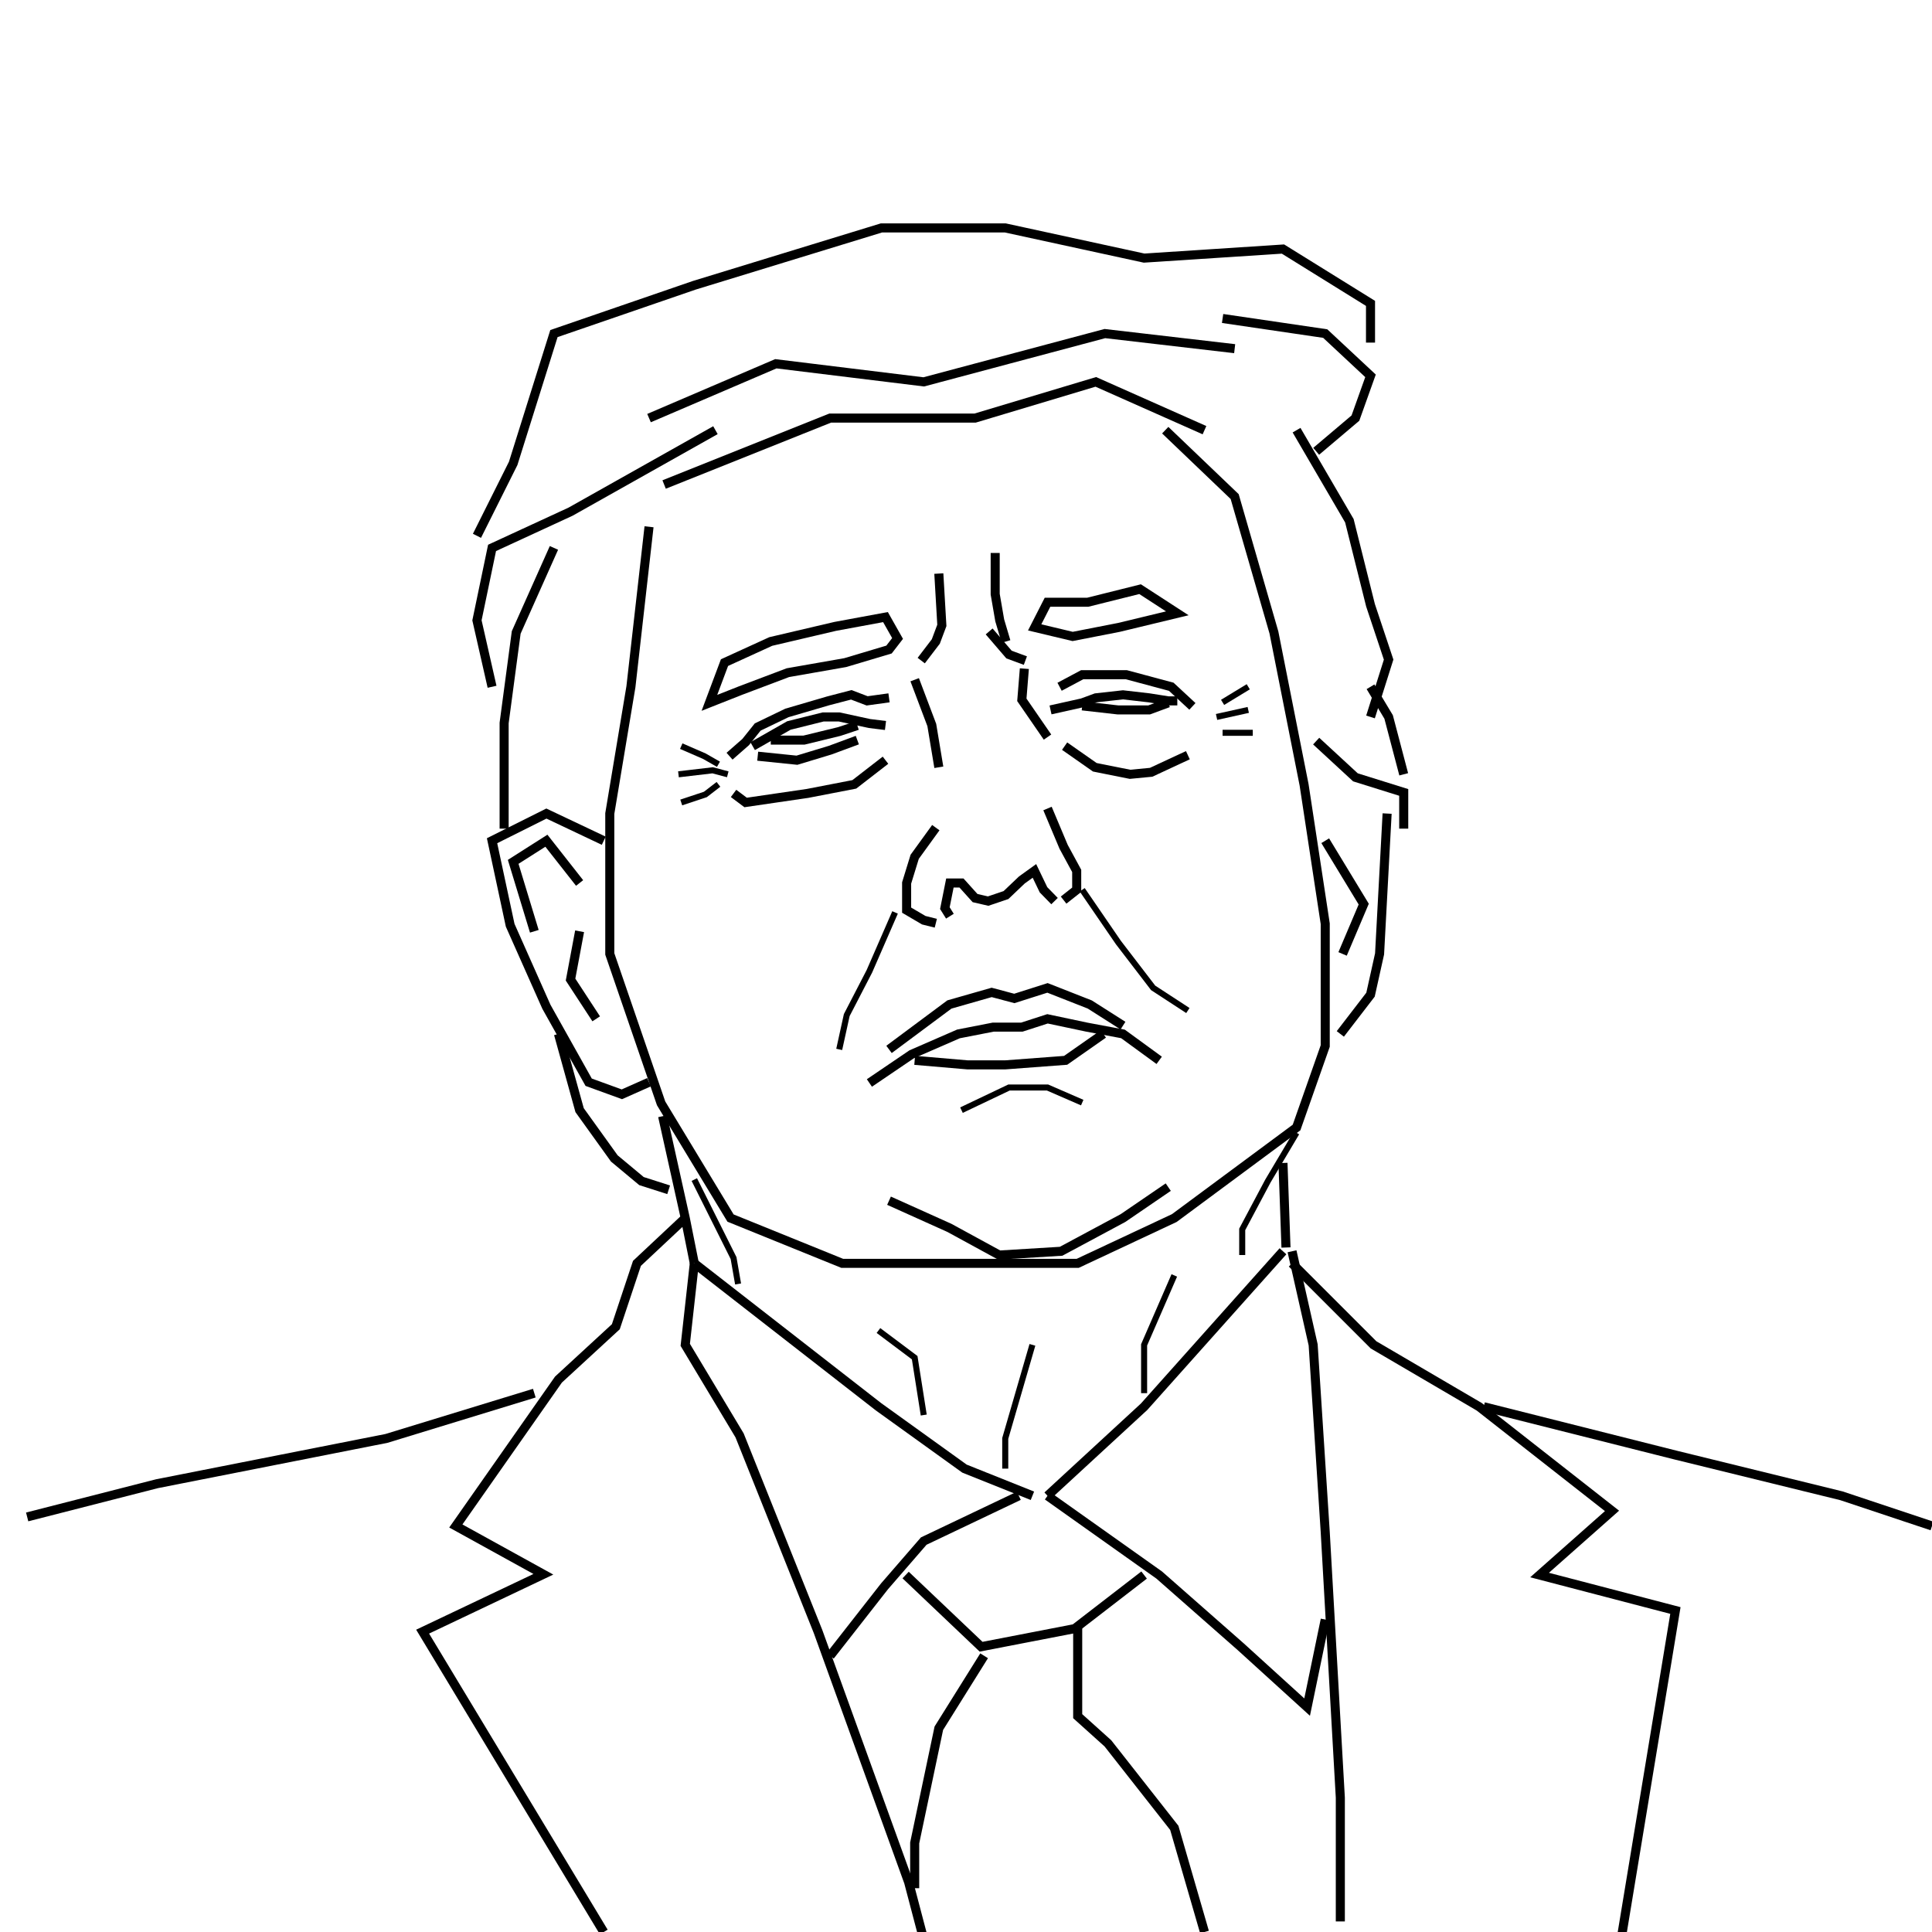 <?xml version="1.0" encoding="UTF-8" standalone="no"?>
<!DOCTYPE svg PUBLIC "-//W3C//DTD SVG 1.1//EN" "http://www.w3.org/Graphics/SVG/1.1/DTD/svg11.dtd">
<svg version="1.1" xmlns="http://www.w3.org/2000/svg" xmlns:xlink="http://www.w3.org/1999/xlink" preserveAspectRatio="xMidYMid meet" viewBox="0 0 640 640" width="640" height="640"><defs><path d="M333 486.5L333 476.5L342 445.5" id="b1yEPblKqm"></path><path d="M379 461.5L379 445.5L389 422.5" id="b5gnC91TzH"></path><path d="M342 495.5L319.5 486.5L291 466L230 418.5" id="nxjlQQSbi"></path><path d="M347 495.5L379 466L425 414.5" id="a2xltGX2Ni"></path><path d="M306 642.5L301 623.5L271 540.5L245 475.5L227 445.5L230 418.5" id="c1Smrl6lKp"></path><path d="M444 636.5L444 595.5L439 507.5L435 445.5L428 414.5" id="g1AqSbWC8O"></path><path d="M200 640L140 540.5L180 521.5L151 505.5L185 457L204 439.5L211 418.5L227 403.5" id="arxXNovPw"></path><path d="M537 642.5L555 533.5L510 521.75L534 500.5L490 466L455 445.5L428 418.5" id="b15HyjJ69X"></path><path d="M9 502.5L52 491.5L128 476.5L177 461.5" id="hM6O5OL42"></path><path d="M640 505.5L610 495.5L555 482L491.5 466" id="b1UPuloPUW"></path><path d="M379 521.75L356 539.5L325 545.5L300 521.75" id="a19jqAYy5C"></path><path d="M439 536.5L433 565.5L411 545.5L384 521.75L347 495.5" id="j1vx1fjziQ"></path><path d="M275 548.5L293 525.5L306 510.5L337.5 495.5" id="m3EVFycrJm"></path><path d="M303 625.5L303 610.5L311 572.5L326 548.5" id="d1xubdL6S0"></path><path d="M399 640L389 605.5L367 577.5L357 568.5L357 538.5" id="dcO4Gsm2S"></path><path d="M215 358.5L206 362.5L195 358.5L181 333.5L169 306.5L163 278.5L181 269.5L200 278.5" id="dtIffQrDl"></path><path d="M409 115.5L366 110.5L306 126.5L257 120.5L215 138.5" id="b1qghxNL1J"></path><path d="M436 149.5L449 138.5L454 124.5L439 110.5L405 105.5" id="b1n3KJSkW"></path><path d="M163 227.5L158 205.5L163 181.5L189 169.5L237 142.5" id="a2rPhT3OoD"></path><path d="M167 274.5L167 239.5L171 209.5L183.5 181.5" id="cskXdh0fV"></path><path d="M454 113.5L454 100.5L425 82.5L379 85.5L333 75.5L292 75.5L230 94.5L183.5 110.5L170 153.5L158 177.5" id="b8XsMa09T"></path><path d="M454 237.5L460 218.5L454 200.5L447 172.5L429.5 142.5" id="e1k4f4nUDQ"></path><path d="M465 274.5L465 262.5L449 257.5L436 245.5" id="j1TrB8lrQb"></path><path d="M465 256.5L460 237.5L454 227.5" id="d3vdiH1QLX"></path><path d="M444 342.5L454 329.5L457 316L459.5 269.5" id="j1qqCAag9r"></path><path d="M177 308.5L170 285.5L181 278.5L192 292.5" id="h1uLv2CO4d"></path><path d="M197.5 337.5L189 324.5L192 308.5" id="g1MOUfosi6"></path><path d="M444.75 316L451.75 299.5L439 278.5" id="a3FVYT9jtV"></path><path d="M386 142.5L409 164.5L422 209.5L432 260L439 306L439 346.5L429.5 373.5L389 403.5L357 418.5L320 418.5L279 418.5L242 403.5L219 365.5L202 316L202 287.5L202 269.5L209 227.5L215 174.5" id="a2xrU75n2"></path><path d="M399 142.5L363 126.5L323 138.5L275 138.5L220 160.5" id="b2yOpwZr7v"></path><path d="" id="f1tPhpFJtd"></path><path d="M384 351.25L372 342.5L360 340.25L347 337.5L338.5 340.25L329 340.25L317.5 342.5L302 349.25L288 358.75" id="a19LOyoYED"></path><path d="M365.5 342.5L353 351.25L333 352.75L320.5 352.75L303 351.25" id="d4qHbdGTxw"></path><path d="M372 339.75L361 332.75L347 327.25L336 330.75L328.5 328.75L314.5 332.75L294.5 347.63" id="h5tqsfqoU"></path><path d="M358.5 365.25L347 360.25L334.25 360.25L318.5 367.75" id="a76aMy3SB4"></path><path d="M387 393.25L372 403.5L351.5 414.5L331 415.75L314.5 406.75L294.5 397.75" id="a17W4RRiwk"></path><path d="M306 468.75L303 449.75L291 440.75" id="e29s6Ug2BS"></path><path d="M393.5 334.75L382 327.25L370.5 312.25L358.5 294.75" id="a6OSxXcRzV"></path><path d="M278 347.63L280.5 336.25L288 321.75L296.5 302.25" id="cEidfb4HN"></path><path d="M349.33 298.5L345.67 294.75L342.67 288.5L338.5 291.5L333.25 296.5L327.33 298.5L323 297.5L318.5 292.5L314.67 292.5L313 300.83L314.67 303.5" id="b8jLEHjRd"></path><path d="M310 305.83L306 304.83L300.33 301.5L300.33 292.5L303 283.83L310 274.17" id="ahlUouj6a"></path><path d="M352.33 298.17L356.67 294.75L356.67 288.5L352.33 280.5L347 267.83" id="fKu3yXZqO"></path><path d="M311 254.17L308.67 240.17L303 225.17" id="bcikjDxkW"></path><path d="M347 244.17L338.5 231.83L339.33 221.5" id="bcWQUG8Ol"></path><path d="M333.25 212.5L331.17 205.5L329.67 196.83L329.67 183.17" id="a4ID2f7m0"></path><path d="M305.17 218.83L310 212.5L312 207.17L311 190" id="b86LnjhgY"></path><path d="M339.67 218.83L334.25 216.83L327.67 209.17" id="e18lD9GUn"></path><path d="M241.67 250.5L247 245.83L251 240.83L260.67 236.17L274.33 232.17L282 230.17L287.25 232.17L294.5 231.17" id="f8jHXUkhGZ"></path><path d="M238 253.17L233.33 250.5L225.67 247.17" id="c4LmaIGbo"></path><path d="M241.08 256.5L236.08 255.17L224.75 256.5" id="c3hmkZbay"></path><path d="M238 259.83L233.67 263.17L225.67 265.83" id="a1JcAKiFVZ"></path><path d="M284 245.17L275 248.5L264 251.83L251 250.5" id="b8pIw65vt"></path><path d="M390 232.17L387 232.17L380.67 231.17L372 230.17L363 231.17L358.5 232.83L348 235.17" id="baJ7r3XgA"></path><path d="M387 232.83L380.67 235.17L370.33 235.17L358.5 233.83" id="h2dC2Pbytd"></path><path d="M293.33 240.33L288 239.67L278 237.5L272.67 237.5L261.33 240.33L249.33 247.17" id="aNsCVZ0G4"></path><path d="M284 240.33L278 242.33L266.33 245.17L255.33 245.17" id="c2mPtqDRB"></path><path d="M243 262.83L247 265.83L267.5 262.83L283 259.83L293.33 251.83" id="aKg12BeMz"></path><path d="M393.5 250.17L381.33 255.83L374.33 256.5L362.67 254.17L352.67 247.17" id="a259jy84MH"></path><path d="M395 234L388 227.5L373.08 223.5L358.5 223.5L351 227.5" id="dnLe6Ogfr"></path><path d="M276.67 207.5L255.33 212.5L240 219.5L235 232.83L245.33 228.75L261 222.83L280 219.5L294.5 215.17L297.33 211.5L293.33 204.42L276.67 207.5Z" id="i1KvQruMPm"></path><path d="M360.33 199.5L377.67 195.17L390 203.17L370.67 207.83L355.33 210.83L342.75 207.83L347 199.5L360.33 199.5Z" id="er1VG5L70"></path><path d="M411.5 415.75L411.5 407.25L420 391.25L429.5 375.25" id="c1Q21kxIMa"></path><path d="M426 413.25L425 385.25" id="agoguK9EM"></path><path d="M230 418.5L227 403.5L219.5 369.75" id="a4EZTtWPan"></path><path d="M221.5 394.13L212.5 391.25L203.5 383.75L192 367.75L185 342.5" id="b1fxZ8v1s1"></path><path d="M244.5 425.33L243 416.75L230 390.75" id="h7sVibf1LL"></path><path d="M413.5 235.17L403 237.5" id="a55wQ9gmM7"></path><path d="M413.5 227.5L405 232.67" id="c7FRM3iuI"></path><path d="M415 242.75L405 242.75" id="kllhyl4eJ"></path></defs><g><g><g><g><use xlink:href="#b1yEPblKqm" opacity="1" fill-opacity="0" stroke="#000000" stroke-width="2" stroke-opacity="1"></use></g></g><g><g><use xlink:href="#b5gnC91TzH" opacity="1" fill-opacity="0" stroke="#000000" stroke-width="2" stroke-opacity="1"></use></g></g><g><g><use xlink:href="#nxjlQQSbi" opacity="1" fill-opacity="0" stroke="#000000" stroke-width="3" stroke-opacity="1"></use></g></g><g><g><use xlink:href="#a2xltGX2Ni" opacity="1" fill-opacity="0" stroke="#000000" stroke-width="3" stroke-opacity="1"></use></g></g><g><g><use xlink:href="#c1Smrl6lKp" opacity="1" fill-opacity="0" stroke="#000000" stroke-width="3" stroke-opacity="1"></use></g></g><g><g><use xlink:href="#g1AqSbWC8O" opacity="1" fill-opacity="0" stroke="#000000" stroke-width="3" stroke-opacity="1"></use></g></g><g><g><use xlink:href="#arxXNovPw" opacity="1" fill-opacity="0" stroke="#000000" stroke-width="3" stroke-opacity="1"></use></g></g><g><g><use xlink:href="#b15HyjJ69X" opacity="1" fill-opacity="0" stroke="#000000" stroke-width="3" stroke-opacity="1"></use></g></g><g><g><use xlink:href="#hM6O5OL42" opacity="1" fill-opacity="0" stroke="#000000" stroke-width="3" stroke-opacity="1"></use></g></g><g><g><use xlink:href="#b1UPuloPUW" opacity="1" fill-opacity="0" stroke="#000000" stroke-width="3" stroke-opacity="1"></use></g></g><g><g><use xlink:href="#a19jqAYy5C" opacity="1" fill-opacity="0" stroke="#000000" stroke-width="3" stroke-opacity="1"></use></g></g><g><g><use xlink:href="#j1vx1fjziQ" opacity="1" fill-opacity="0" stroke="#000000" stroke-width="3" stroke-opacity="1"></use></g></g><g><g><use xlink:href="#m3EVFycrJm" opacity="1" fill-opacity="0" stroke="#000000" stroke-width="3" stroke-opacity="1"></use></g></g><g><g><use xlink:href="#d1xubdL6S0" opacity="1" fill-opacity="0" stroke="#000000" stroke-width="3" stroke-opacity="1"></use></g></g><g><g><use xlink:href="#dcO4Gsm2S" opacity="1" fill-opacity="0" stroke="#000000" stroke-width="3" stroke-opacity="1"></use></g></g><g><g><use xlink:href="#dtIffQrDl" opacity="1" fill-opacity="0" stroke="#000000" stroke-width="3" stroke-opacity="1"></use></g></g><g><g><use xlink:href="#b1qghxNL1J" opacity="1" fill-opacity="0" stroke="#000000" stroke-width="3" stroke-opacity="1"></use></g></g><g><g><use xlink:href="#b1n3KJSkW" opacity="1" fill-opacity="0" stroke="#000000" stroke-width="3" stroke-opacity="1"></use></g></g><g><g><use xlink:href="#a2rPhT3OoD" opacity="1" fill-opacity="0" stroke="#000000" stroke-width="3" stroke-opacity="1"></use></g></g><g><g><use xlink:href="#cskXdh0fV" opacity="1" fill-opacity="0" stroke="#000000" stroke-width="3" stroke-opacity="1"></use></g></g><g><g><use xlink:href="#b8XsMa09T" opacity="1" fill-opacity="0" stroke="#000000" stroke-width="3" stroke-opacity="1"></use></g></g><g><g><use xlink:href="#e1k4f4nUDQ" opacity="1" fill-opacity="0" stroke="#000000" stroke-width="3" stroke-opacity="1"></use></g></g><g><g><use xlink:href="#j1TrB8lrQb" opacity="1" fill-opacity="0" stroke="#000000" stroke-width="3" stroke-opacity="1"></use></g></g><g><g><use xlink:href="#d3vdiH1QLX" opacity="1" fill-opacity="0" stroke="#000000" stroke-width="3" stroke-opacity="1"></use></g></g><g><g><use xlink:href="#j1qqCAag9r" opacity="1" fill-opacity="0" stroke="#000000" stroke-width="3" stroke-opacity="1"></use></g></g><g><g><use xlink:href="#h1uLv2CO4d" opacity="1" fill-opacity="0" stroke="#000000" stroke-width="3" stroke-opacity="1"></use></g></g><g><g><use xlink:href="#g1MOUfosi6" opacity="1" fill-opacity="0" stroke="#000000" stroke-width="3" stroke-opacity="1"></use></g></g><g><g><use xlink:href="#a3FVYT9jtV" opacity="1" fill-opacity="0" stroke="#000000" stroke-width="3" stroke-opacity="1"></use></g></g><g><g><use xlink:href="#a2xrU75n2" opacity="1" fill-opacity="0" stroke="#000000" stroke-width="3" stroke-opacity="1"></use></g></g><g><g><use xlink:href="#b2yOpwZr7v" opacity="1" fill-opacity="0" stroke="#000000" stroke-width="3" stroke-opacity="1"></use></g></g><g><g><use xlink:href="#f1tPhpFJtd" opacity="1" fill-opacity="0" stroke="#000000" stroke-width="3" stroke-opacity="1"></use></g></g><g><g><use xlink:href="#a19LOyoYED" opacity="1" fill-opacity="0" stroke="#000000" stroke-width="3" stroke-opacity="1"></use></g></g><g><g><use xlink:href="#d4qHbdGTxw" opacity="1" fill-opacity="0" stroke="#000000" stroke-width="3" stroke-opacity="1"></use></g></g><g><g><use xlink:href="#h5tqsfqoU" opacity="1" fill-opacity="0" stroke="#000000" stroke-width="3" stroke-opacity="1"></use></g></g><g><g><use xlink:href="#a76aMy3SB4" opacity="1" fill-opacity="0" stroke="#000000" stroke-width="2" stroke-opacity="1"></use></g></g><g><g><use xlink:href="#a17W4RRiwk" opacity="1" fill-opacity="0" stroke="#000000" stroke-width="3" stroke-opacity="1"></use></g></g><g><g><use xlink:href="#e29s6Ug2BS" opacity="1" fill-opacity="0" stroke="#000000" stroke-width="2" stroke-opacity="1"></use></g></g><g><g><use xlink:href="#a6OSxXcRzV" opacity="1" fill-opacity="0" stroke="#000000" stroke-width="2" stroke-opacity="1"></use></g></g><g><g><use xlink:href="#cEidfb4HN" opacity="1" fill-opacity="0" stroke="#000000" stroke-width="2" stroke-opacity="1"></use></g></g><g><g><use xlink:href="#b8jLEHjRd" opacity="1" fill-opacity="0" stroke="#000000" stroke-width="3" stroke-opacity="1"></use></g></g><g><g><use xlink:href="#ahlUouj6a" opacity="1" fill-opacity="0" stroke="#000000" stroke-width="3" stroke-opacity="1"></use></g></g><g><g><use xlink:href="#fKu3yXZqO" opacity="1" fill-opacity="0" stroke="#000000" stroke-width="3" stroke-opacity="1"></use></g></g><g><g><use xlink:href="#bcikjDxkW" opacity="1" fill-opacity="0" stroke="#000000" stroke-width="3" stroke-opacity="1"></use></g></g><g><g><use xlink:href="#bcWQUG8Ol" opacity="1" fill-opacity="0" stroke="#000000" stroke-width="3" stroke-opacity="1"></use></g></g><g><g><use xlink:href="#a4ID2f7m0" opacity="1" fill-opacity="0" stroke="#000000" stroke-width="3" stroke-opacity="1"></use></g></g><g><g><use xlink:href="#b86LnjhgY" opacity="1" fill-opacity="0" stroke="#000000" stroke-width="3" stroke-opacity="1"></use></g></g><g><g><use xlink:href="#e18lD9GUn" opacity="1" fill-opacity="0" stroke="#000000" stroke-width="3" stroke-opacity="1"></use></g></g><g><g><use xlink:href="#f8jHXUkhGZ" opacity="1" fill-opacity="0" stroke="#000000" stroke-width="3" stroke-opacity="1"></use></g></g><g><g><use xlink:href="#c4LmaIGbo" opacity="1" fill-opacity="0" stroke="#000000" stroke-width="2" stroke-opacity="1"></use></g></g><g><g><use xlink:href="#c3hmkZbay" opacity="1" fill-opacity="0" stroke="#000000" stroke-width="2" stroke-opacity="1"></use></g></g><g><g><use xlink:href="#a1JcAKiFVZ" opacity="1" fill-opacity="0" stroke="#000000" stroke-width="2" stroke-opacity="1"></use></g></g><g><g><use xlink:href="#b8pIw65vt" opacity="1" fill-opacity="0" stroke="#000000" stroke-width="3" stroke-opacity="1"></use></g></g><g><g><use xlink:href="#baJ7r3XgA" opacity="1" fill-opacity="0" stroke="#000000" stroke-width="3" stroke-opacity="1"></use></g></g><g><g><use xlink:href="#h2dC2Pbytd" opacity="1" fill-opacity="0" stroke="#000000" stroke-width="3" stroke-opacity="1"></use></g></g><g><g><use xlink:href="#aNsCVZ0G4" opacity="1" fill-opacity="0" stroke="#000000" stroke-width="3" stroke-opacity="1"></use></g></g><g><g><use xlink:href="#c2mPtqDRB" opacity="1" fill-opacity="0" stroke="#000000" stroke-width="3" stroke-opacity="1"></use></g></g><g><g><use xlink:href="#aKg12BeMz" opacity="1" fill-opacity="0" stroke="#000000" stroke-width="3" stroke-opacity="1"></use></g></g><g><g><use xlink:href="#a259jy84MH" opacity="1" fill-opacity="0" stroke="#000000" stroke-width="3" stroke-opacity="1"></use></g></g><g><g><use xlink:href="#dnLe6Ogfr" opacity="1" fill-opacity="0" stroke="#000000" stroke-width="3" stroke-opacity="1"></use></g></g><g><g><use xlink:href="#i1KvQruMPm" opacity="1" fill-opacity="0" stroke="#000000" stroke-width="3" stroke-opacity="1"></use></g></g><g><g><use xlink:href="#er1VG5L70" opacity="1" fill-opacity="0" stroke="#000000" stroke-width="3" stroke-opacity="1"></use></g></g><g><g><use xlink:href="#c1Q21kxIMa" opacity="1" fill-opacity="0" stroke="#000000" stroke-width="2" stroke-opacity="1"></use></g></g><g><g><use xlink:href="#agoguK9EM" opacity="1" fill-opacity="0" stroke="#000000" stroke-width="3" stroke-opacity="1"></use></g></g><g><g><use xlink:href="#a4EZTtWPan" opacity="1" fill-opacity="0" stroke="#000000" stroke-width="3" stroke-opacity="1"></use></g></g><g><g><use xlink:href="#b1fxZ8v1s1" opacity="1" fill-opacity="0" stroke="#000000" stroke-width="3" stroke-opacity="1"></use></g></g><g><g><use xlink:href="#h7sVibf1LL" opacity="1" fill-opacity="0" stroke="#000000" stroke-width="2" stroke-opacity="1"></use></g></g><g><g><use xlink:href="#a55wQ9gmM7" opacity="1" fill-opacity="0" stroke="#000000" stroke-width="2" stroke-opacity="1"></use></g></g><g><g><use xlink:href="#c7FRM3iuI" opacity="1" fill-opacity="0" stroke="#000000" stroke-width="2" stroke-opacity="1"></use></g></g><g><g><use xlink:href="#kllhyl4eJ" opacity="1" fill-opacity="0" stroke="#000000" stroke-width="2" stroke-opacity="1"></use></g></g></g></g></svg>
